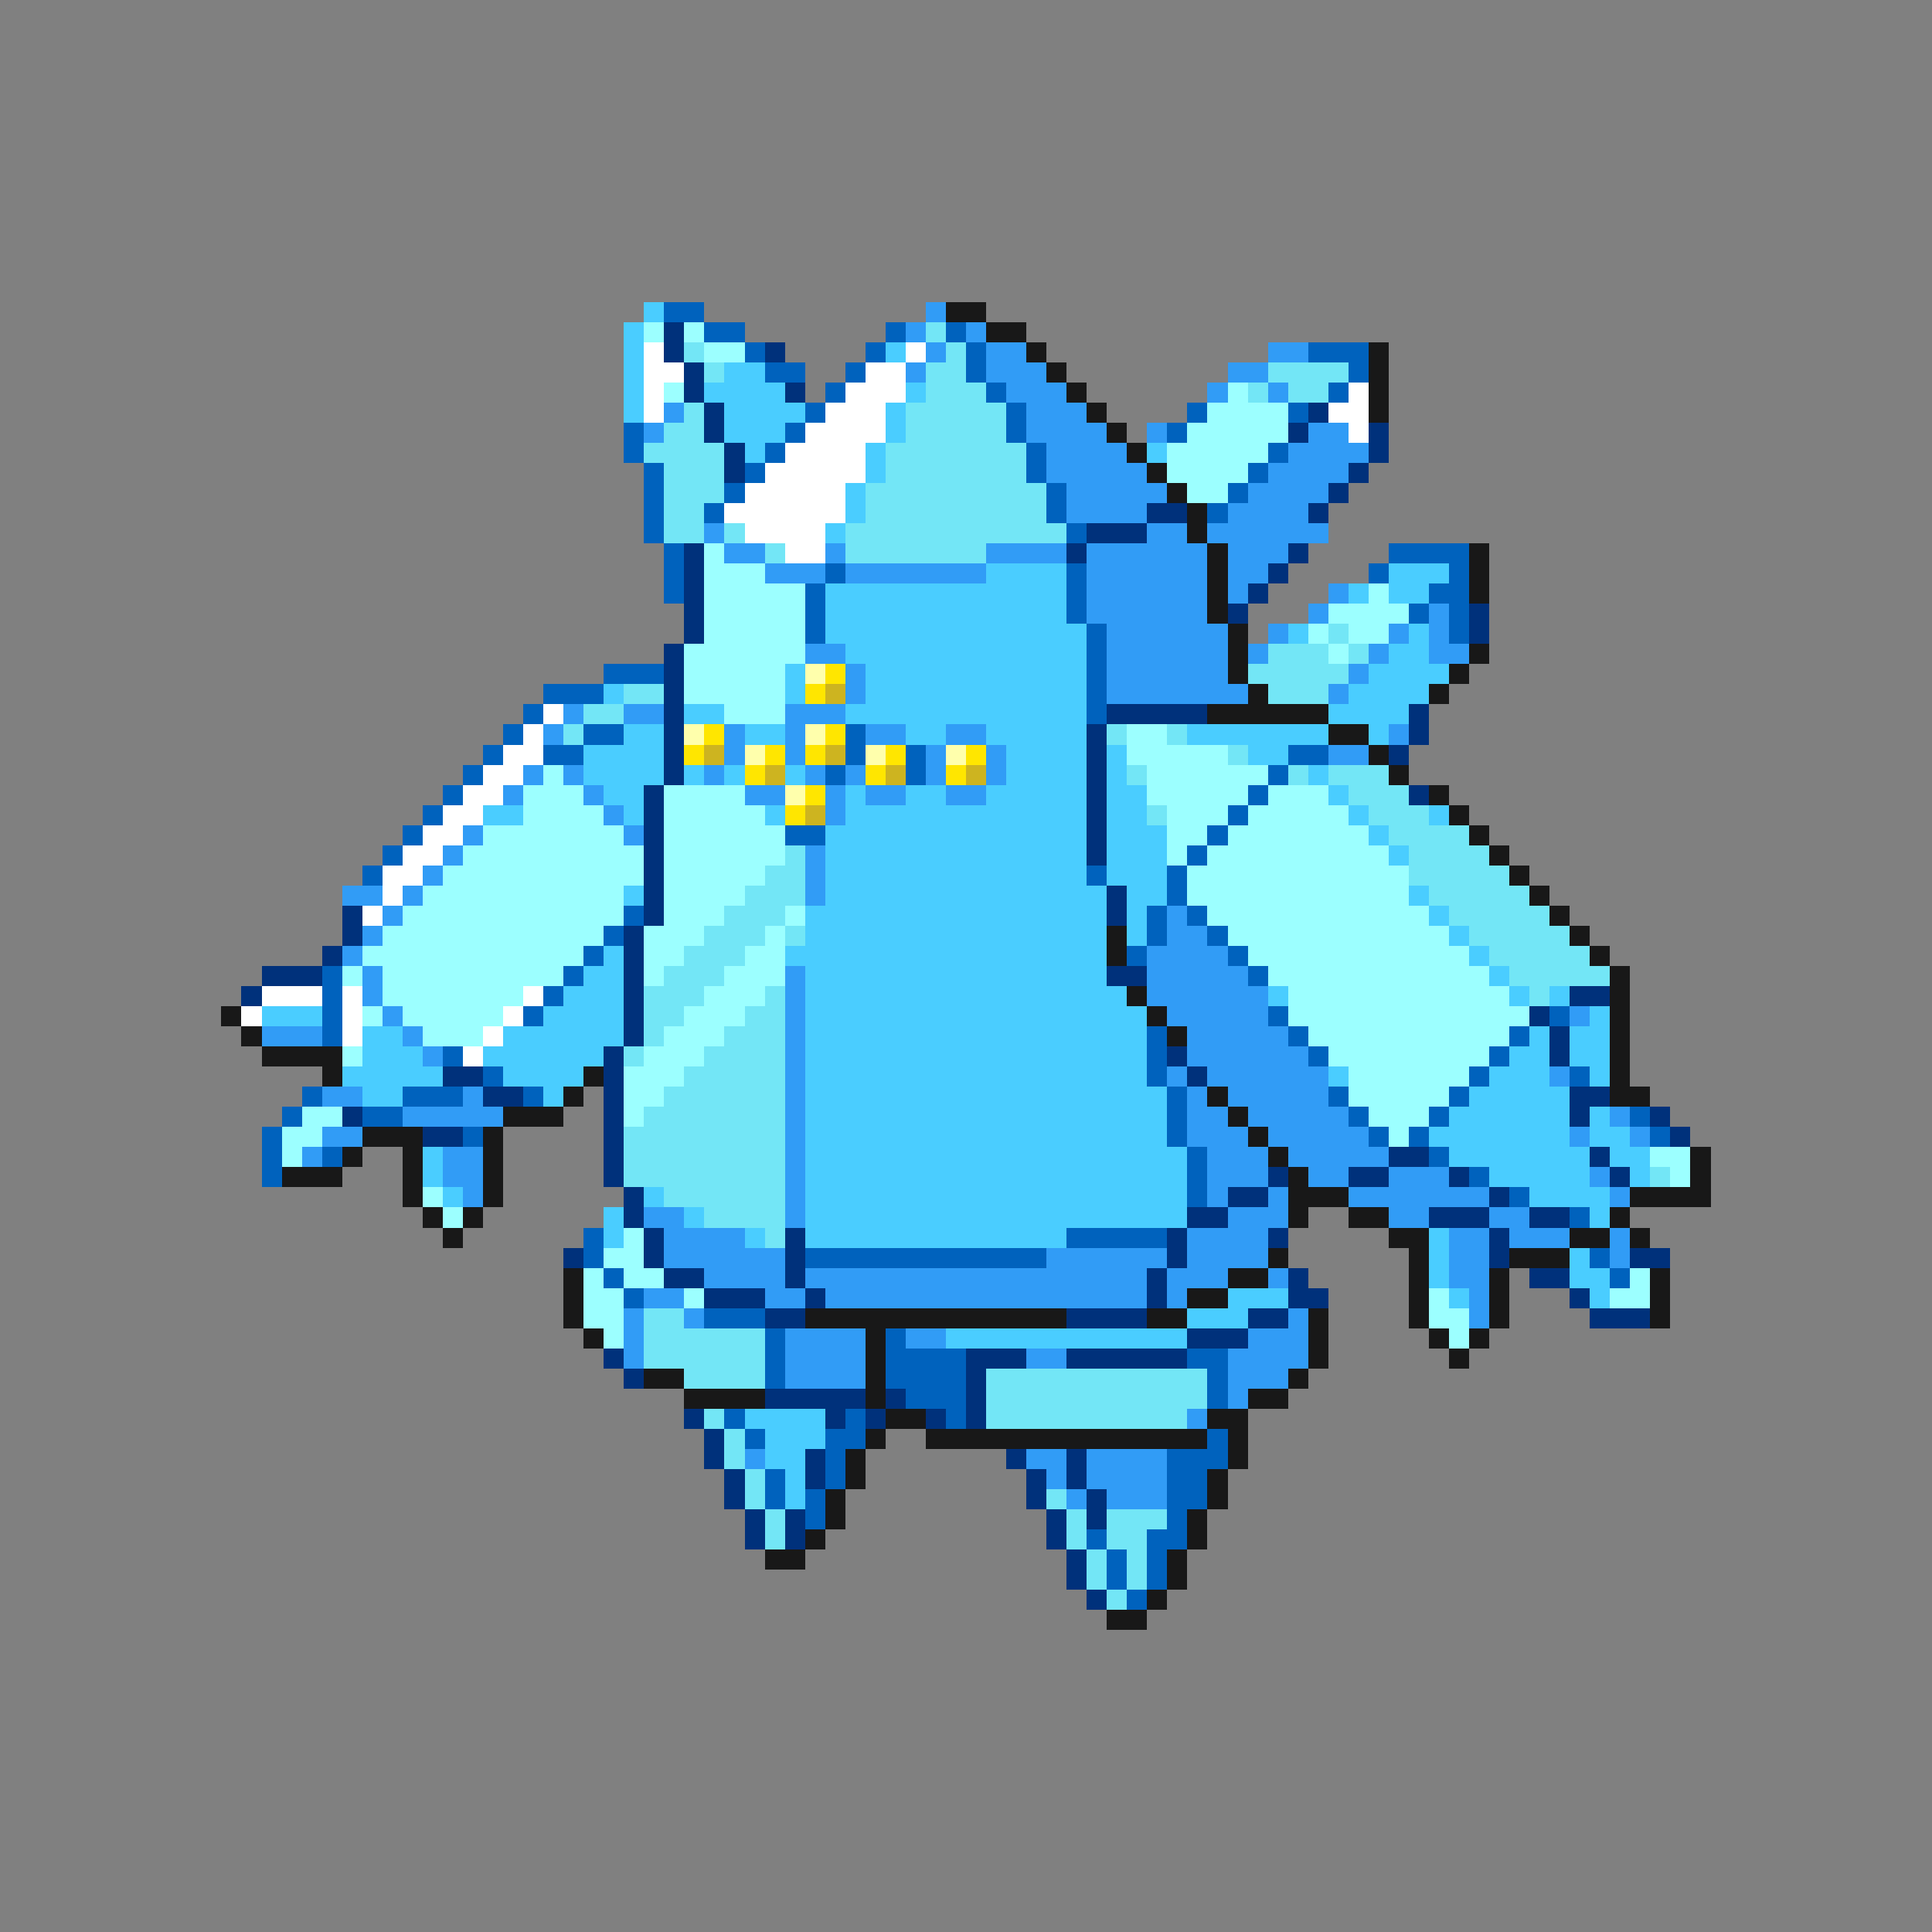 <svg xmlns="http://www.w3.org/2000/svg" viewBox="0 -0.5 96 96" shape-rendering="crispEdges">
<rect x="0" y="-0.5" width="96" height="96" fill="#808080" stroke="none"/>
<path stroke="#4acdff" d="M32 15h1M31 16h1M31 17h1M44 17h1M31 18h1M36 18h2M31 19h1M35 19h4M45 19h1M31 20h1M36 20h4M44 20h1M36 21h3M44 21h1M37 22h1M43 22h1M57 22h1M43 23h1M42 24h1M42 25h1M41 26h1M49 28h4M69 28h3M41 29h12M67 29h1M69 29h2M41 30h12M41 31h13M64 31h1M70 31h1M42 32h12M69 32h2M39 33h1M43 33h11M68 33h4M30 34h1M39 34h1M43 34h11M67 34h4M34 35h2M42 35h12M66 35h4M31 36h2M37 36h2M45 36h2M49 36h5M59 36h7M68 36h1M29 37h4M50 37h4M55 37h1M62 37h2M29 38h4M34 38h1M36 38h1M39 38h1M50 38h4M55 38h1M65 38h1M30 39h2M42 39h1M45 39h2M49 39h5M55 39h2M66 39h1M24 40h2M31 40h1M38 40h1M42 40h12M55 40h2M67 40h1M71 40h1M41 41h13M55 41h3M68 41h1M41 42h13M55 42h3M69 42h1M41 43h13M55 43h3M31 44h1M41 44h14M56 44h2M70 44h1M40 45h15M56 45h1M71 45h1M40 46h15M56 46h1M72 46h1M30 47h1M39 47h16M73 47h1M29 48h2M40 48h15M74 48h1M28 49h3M40 49h16M63 49h1M75 49h1M77 49h1M13 50h3M27 50h4M40 50h17M79 50h1M18 51h2M25 51h6M40 51h17M76 51h1M78 51h2M18 52h3M24 52h6M40 52h17M75 52h2M78 52h2M17 53h5M25 53h4M40 53h17M66 53h1M74 53h3M79 53h1M18 54h2M27 54h1M40 54h18M73 54h5M40 55h18M72 55h6M79 55h1M40 56h18M71 56h7M79 56h2M21 57h1M40 57h19M72 57h7M80 57h2M21 58h1M40 58h19M74 58h5M81 58h1M22 59h1M32 59h1M40 59h19M76 59h4M30 60h1M34 60h1M40 60h19M79 60h1M30 61h1M37 61h1M40 61h13M71 61h1M71 62h1M78 62h1M71 63h1M78 63h2M61 64h3M72 64h1M79 64h1M59 65h3M47 66h12M37 70h4M38 71h3M38 72h2M39 73h1M39 74h1" />
<path stroke="#0062bd" d="M33 15h2M35 16h2M44 16h1M47 16h1M37 17h1M43 17h1M48 17h1M65 17h3M38 18h2M42 18h1M48 18h1M67 18h1M41 19h1M49 19h1M66 19h1M40 20h1M50 20h1M59 20h1M64 20h1M31 21h1M39 21h1M50 21h1M58 21h1M31 22h1M38 22h1M51 22h1M63 22h1M32 23h1M37 23h1M51 23h1M62 23h1M32 24h1M36 24h1M52 24h1M61 24h1M32 25h1M35 25h1M52 25h1M60 25h1M32 26h1M53 26h1M33 27h1M69 27h4M33 28h1M41 28h1M53 28h1M68 28h1M72 28h1M33 29h1M40 29h1M53 29h1M71 29h2M40 30h1M53 30h1M70 30h1M72 30h1M40 31h1M54 31h1M72 31h1M54 32h1M30 33h3M54 33h1M27 34h3M54 34h1M26 35h1M54 35h1M25 36h1M29 36h2M42 36h1M24 37h1M27 37h2M42 37h1M45 37h1M64 37h2M23 38h1M41 38h1M45 38h1M63 38h1M22 39h1M62 39h1M21 40h1M61 40h1M20 41h1M39 41h2M60 41h1M19 42h1M59 42h1M18 43h1M54 43h1M58 43h1M58 44h1M31 45h1M57 45h1M59 45h1M30 46h1M57 46h1M60 46h1M29 47h1M56 47h1M61 47h1M16 48h1M28 48h1M62 48h1M16 49h1M27 49h1M16 50h1M26 50h1M63 50h1M77 50h1M16 51h1M57 51h1M64 51h1M75 51h1M22 52h1M57 52h1M65 52h1M74 52h1M24 53h1M57 53h1M73 53h1M78 53h1M15 54h1M20 54h3M26 54h1M58 54h1M66 54h1M72 54h1M14 55h1M18 55h2M58 55h1M67 55h1M71 55h1M81 55h1M13 56h1M23 56h1M58 56h1M68 56h1M70 56h1M82 56h1M13 57h1M16 57h1M59 57h1M71 57h1M13 58h1M59 58h1M73 58h1M59 59h1M75 59h1M78 60h1M29 61h1M53 61h5M29 62h1M40 62h12M79 62h1M30 63h1M80 63h1M31 64h1M35 65h3M38 66h1M44 66h1M38 67h1M44 67h4M59 67h2M38 68h1M44 68h4M60 68h1M45 69h3M60 69h1M36 70h1M42 70h1M47 70h1M37 71h1M41 71h2M60 71h1M41 72h1M58 72h3M38 73h1M41 73h1M58 73h2M38 74h1M40 74h1M58 74h2M40 75h1M58 75h1M54 76h1M57 76h2M55 77h1M57 77h1M55 78h1M57 78h1M56 79h1" />
<path stroke="#319cf6" d="M46 15h1M45 16h1M48 16h1M46 17h1M49 17h2M63 17h2M45 18h1M49 18h3M61 18h2M50 19h3M60 19h1M63 19h1M33 20h1M51 20h3M32 21h1M51 21h4M57 21h1M65 21h2M52 22h4M64 22h4M52 23h5M63 23h4M53 24h5M62 24h4M53 25h4M61 25h4M35 26h1M57 26h2M60 26h6M36 27h2M41 27h1M49 27h4M54 27h6M61 27h3M38 28h3M42 28h7M54 28h6M61 28h2M54 29h6M61 29h1M66 29h1M54 30h6M65 30h1M71 30h1M55 31h6M63 31h1M69 31h1M71 31h1M40 32h2M55 32h6M62 32h1M68 32h1M71 32h2M42 33h1M55 33h6M67 33h1M42 34h1M55 34h7M66 34h1M28 35h1M31 35h2M39 35h3M27 36h1M36 36h1M39 36h1M43 36h2M47 36h2M69 36h1M36 37h1M39 37h1M46 37h1M49 37h1M66 37h2M26 38h1M28 38h1M35 38h1M40 38h1M42 38h1M46 38h1M49 38h1M25 39h1M29 39h1M37 39h2M41 39h1M43 39h2M47 39h2M30 40h1M41 40h1M23 41h1M31 41h1M22 42h1M40 42h1M21 43h1M40 43h1M17 44h2M20 44h1M40 44h1M19 45h1M58 45h1M18 46h1M58 46h2M17 47h1M57 47h4M18 48h1M39 48h1M57 48h5M18 49h1M39 49h1M57 49h6M19 50h1M39 50h1M58 50h5M78 50h1M13 51h3M20 51h1M39 51h1M59 51h5M21 52h1M39 52h1M59 52h6M39 53h1M58 53h1M60 53h6M77 53h1M16 54h2M23 54h1M39 54h1M59 54h1M61 54h5M20 55h5M39 55h1M59 55h2M62 55h5M80 55h1M16 56h2M39 56h1M59 56h3M63 56h5M78 56h1M81 56h1M15 57h1M22 57h2M39 57h1M60 57h3M64 57h5M22 58h2M39 58h1M60 58h3M65 58h2M69 58h3M79 58h1M23 59h1M39 59h1M60 59h1M63 59h1M67 59h7M80 59h1M32 60h2M39 60h1M61 60h3M69 60h2M74 60h2M33 61h4M59 61h4M72 61h2M75 61h3M80 61h1M33 62h6M52 62h6M59 62h4M72 62h2M80 62h1M35 63h4M40 63h17M58 63h3M63 63h1M72 63h2M32 64h2M38 64h2M41 64h16M58 64h1M73 64h1M31 65h1M34 65h1M64 65h1M73 65h1M31 66h1M39 66h4M45 66h2M62 66h3M31 67h1M39 67h4M51 67h2M61 67h4M39 68h4M61 68h3M61 69h1M59 70h1M37 72h1M51 72h2M54 72h4M52 73h1M54 73h4M53 74h1M55 74h3" />
<path stroke="#181818" d="M47 15h2M49 16h2M51 17h1M68 17h1M52 18h1M68 18h1M53 19h1M68 19h1M54 20h1M68 20h1M55 21h1M56 22h1M57 23h1M58 24h1M59 25h1M59 26h1M60 27h1M73 27h1M60 28h1M73 28h1M60 29h1M73 29h1M60 30h1M61 31h1M61 32h1M73 32h1M61 33h1M72 33h1M62 34h1M71 34h1M60 35h6M66 36h2M68 37h1M69 38h1M71 39h1M72 40h1M73 41h1M74 42h1M75 43h1M76 44h1M77 45h1M55 46h1M78 46h1M55 47h1M79 47h1M80 48h1M56 49h1M80 49h1M11 50h1M57 50h1M80 50h1M12 51h1M58 51h1M80 51h1M13 52h4M80 52h1M16 53h1M29 53h1M80 53h1M28 54h1M60 54h1M80 54h2M25 55h3M61 55h1M18 56h3M24 56h1M62 56h1M17 57h1M20 57h1M24 57h1M63 57h1M84 57h1M14 58h3M20 58h1M24 58h1M64 58h1M84 58h1M20 59h1M24 59h1M64 59h3M81 59h4M21 60h1M23 60h1M64 60h1M67 60h2M80 60h1M22 61h1M69 61h2M78 61h2M81 61h1M63 62h1M70 62h1M75 62h3M28 63h1M61 63h2M70 63h1M74 63h1M82 63h1M28 64h1M59 64h2M70 64h1M74 64h1M82 64h1M28 65h1M40 65h13M57 65h2M65 65h1M70 65h1M74 65h1M82 65h1M29 66h1M43 66h1M65 66h1M71 66h1M73 66h1M43 67h1M65 67h1M72 67h1M32 68h2M43 68h1M64 68h1M34 69h4M43 69h1M62 69h2M44 70h2M60 70h2M43 71h1M46 71h14M61 71h1M42 72h1M61 72h1M42 73h1M60 73h1M41 74h1M60 74h1M41 75h1M59 75h1M40 76h1M59 76h1M38 77h2M58 77h1M58 78h1M57 79h1M55 80h2" />
<path stroke="#9cffff" d="M32 16h1M34 16h1M35 17h2M33 19h1M61 19h1M60 20h4M59 21h5M58 22h5M58 23h4M59 24h2M35 27h1M35 28h3M35 29h5M68 29h1M35 30h5M66 30h4M35 31h5M65 31h1M67 31h2M34 32h6M66 32h1M34 33h5M34 34h5M36 35h3M56 36h2M56 37h5M27 38h1M57 38h6M26 39h3M33 39h4M57 39h5M63 39h3M26 40h4M33 40h5M58 40h3M62 40h5M24 41h7M33 41h6M58 41h2M61 41h7M23 42h9M33 42h6M58 42h1M60 42h9M22 43h10M33 43h5M59 43h11M21 44h10M33 44h4M59 44h11M20 45h11M33 45h3M39 45h1M60 45h11M19 46h11M32 46h3M38 46h1M61 46h11M18 47h11M32 47h2M37 47h2M62 47h11M17 48h1M19 48h9M32 48h1M36 48h3M63 48h11M19 49h7M35 49h3M64 49h11M18 50h1M20 50h5M34 50h3M64 50h12M21 51h3M33 51h3M65 51h10M17 52h1M32 52h3M66 52h8M31 53h3M67 53h6M31 54h2M67 54h5M15 55h2M31 55h1M68 55h3M14 56h2M69 56h1M14 57h1M82 57h2M83 58h1M21 59h1M22 60h1M31 61h1M30 62h2M29 63h1M31 63h2M81 63h1M29 64h2M34 64h1M71 64h1M80 64h2M29 65h2M71 65h2M30 66h1M72 66h1" />
<path stroke="#00317b" d="M33 16h1M33 17h1M38 17h1M34 18h1M34 19h1M39 19h1M35 20h1M65 20h1M35 21h1M64 21h1M68 21h1M36 22h1M68 22h1M36 23h1M67 23h1M66 24h1M57 25h2M65 25h1M54 26h3M34 27h1M53 27h1M64 27h1M34 28h1M63 28h1M34 29h1M62 29h1M34 30h1M61 30h1M73 30h1M34 31h1M73 31h1M33 32h1M33 33h1M33 34h1M33 35h1M55 35h5M70 35h1M33 36h1M54 36h1M70 36h1M33 37h1M54 37h1M69 37h1M33 38h1M54 38h1M32 39h1M54 39h1M70 39h1M32 40h1M54 40h1M32 41h1M54 41h1M32 42h1M54 42h1M32 43h1M32 44h1M55 44h1M17 45h1M32 45h1M55 45h1M17 46h1M31 46h1M16 47h1M31 47h1M13 48h3M31 48h1M55 48h2M12 49h1M31 49h1M78 49h2M31 50h1M76 50h1M31 51h1M77 51h1M30 52h1M58 52h1M77 52h1M22 53h2M30 53h1M59 53h1M24 54h2M30 54h1M78 54h2M17 55h1M30 55h1M78 55h1M82 55h1M21 56h2M30 56h1M83 56h1M30 57h1M69 57h2M79 57h1M30 58h1M63 58h1M67 58h2M72 58h1M80 58h1M31 59h1M61 59h2M74 59h1M31 60h1M59 60h2M71 60h3M76 60h2M32 61h1M39 61h1M58 61h1M63 61h1M74 61h1M28 62h1M32 62h1M39 62h1M58 62h1M74 62h1M81 62h2M33 63h2M39 63h1M57 63h1M64 63h1M76 63h2M35 64h3M40 64h1M57 64h1M64 64h2M78 64h1M38 65h2M53 65h4M62 65h2M79 65h3M59 66h3M30 67h1M48 67h3M53 67h6M31 68h1M48 68h1M38 69h5M44 69h1M48 69h1M34 70h1M41 70h1M43 70h1M46 70h1M48 70h1M35 71h1M35 72h1M40 72h1M50 72h1M53 72h1M36 73h1M40 73h1M51 73h1M53 73h1M36 74h1M51 74h1M54 74h1M37 75h1M39 75h1M52 75h1M54 75h1M37 76h1M39 76h1M52 76h1M53 77h1M53 78h1M54 79h1" />
<path stroke="#73e6f6" d="M46 16h1M34 17h1M47 17h1M35 18h1M46 18h2M63 18h4M46 19h3M62 19h1M64 19h2M34 20h1M45 20h5M33 21h2M45 21h5M32 22h4M44 22h7M33 23h3M44 23h7M33 24h3M43 24h9M33 25h2M43 25h9M33 26h2M36 26h1M42 26h11M38 27h1M42 27h7M66 31h1M63 32h3M67 32h1M62 33h5M31 34h2M63 34h3M29 35h2M28 36h1M55 36h1M58 36h1M61 37h1M56 38h1M64 38h1M66 38h3M67 39h3M57 40h1M68 40h3M69 41h4M39 42h1M70 42h4M38 43h2M70 43h5M37 44h3M71 44h5M36 45h3M72 45h5M35 46h3M39 46h1M73 46h5M34 47h3M74 47h5M33 48h3M75 48h5M32 49h3M38 49h1M76 49h1M32 50h2M37 50h2M32 51h1M36 51h3M31 52h1M35 52h4M34 53h5M33 54h6M32 55h7M31 56h8M31 57h8M31 58h8M82 58h1M33 59h6M35 60h4M38 61h1M32 65h2M32 66h6M32 67h6M34 68h4M49 68h11M49 69h11M35 70h1M49 70h10M36 71h1M36 72h1M37 73h1M37 74h1M52 74h1M38 75h1M53 75h1M55 75h3M38 76h1M53 76h1M55 76h2M54 77h1M56 77h1M54 78h1M56 78h1M55 79h1" />
<path stroke="#ffffff" d="M32 17h1M45 17h1M32 18h2M43 18h2M32 19h1M42 19h3M67 19h1M32 20h1M41 20h3M66 20h2M40 21h4M67 21h1M39 22h4M38 23h5M37 24h5M36 25h6M37 26h4M39 27h2M27 35h1M26 36h1M25 37h2M24 38h2M23 39h2M22 40h2M21 41h2M20 42h2M19 43h2M19 44h1M18 45h1M13 49h3M17 49h1M26 49h1M12 50h1M17 50h1M25 50h1M17 51h1M24 51h1M23 52h1" />
<path stroke="#ffffac" d="M40 33h1M34 36h1M40 36h1M37 37h1M43 37h1M47 37h1M39 39h1" />
<path stroke="#ffe600" d="M41 33h1M40 34h1M35 36h1M41 36h1M34 37h1M38 37h1M40 37h1M44 37h1M48 37h1M37 38h1M43 38h1M47 38h1M40 39h1M39 40h1" />
<path stroke="#cdb420" d="M41 34h1M35 37h1M41 37h1M38 38h1M44 38h1M48 38h1M40 40h1" />
</svg>